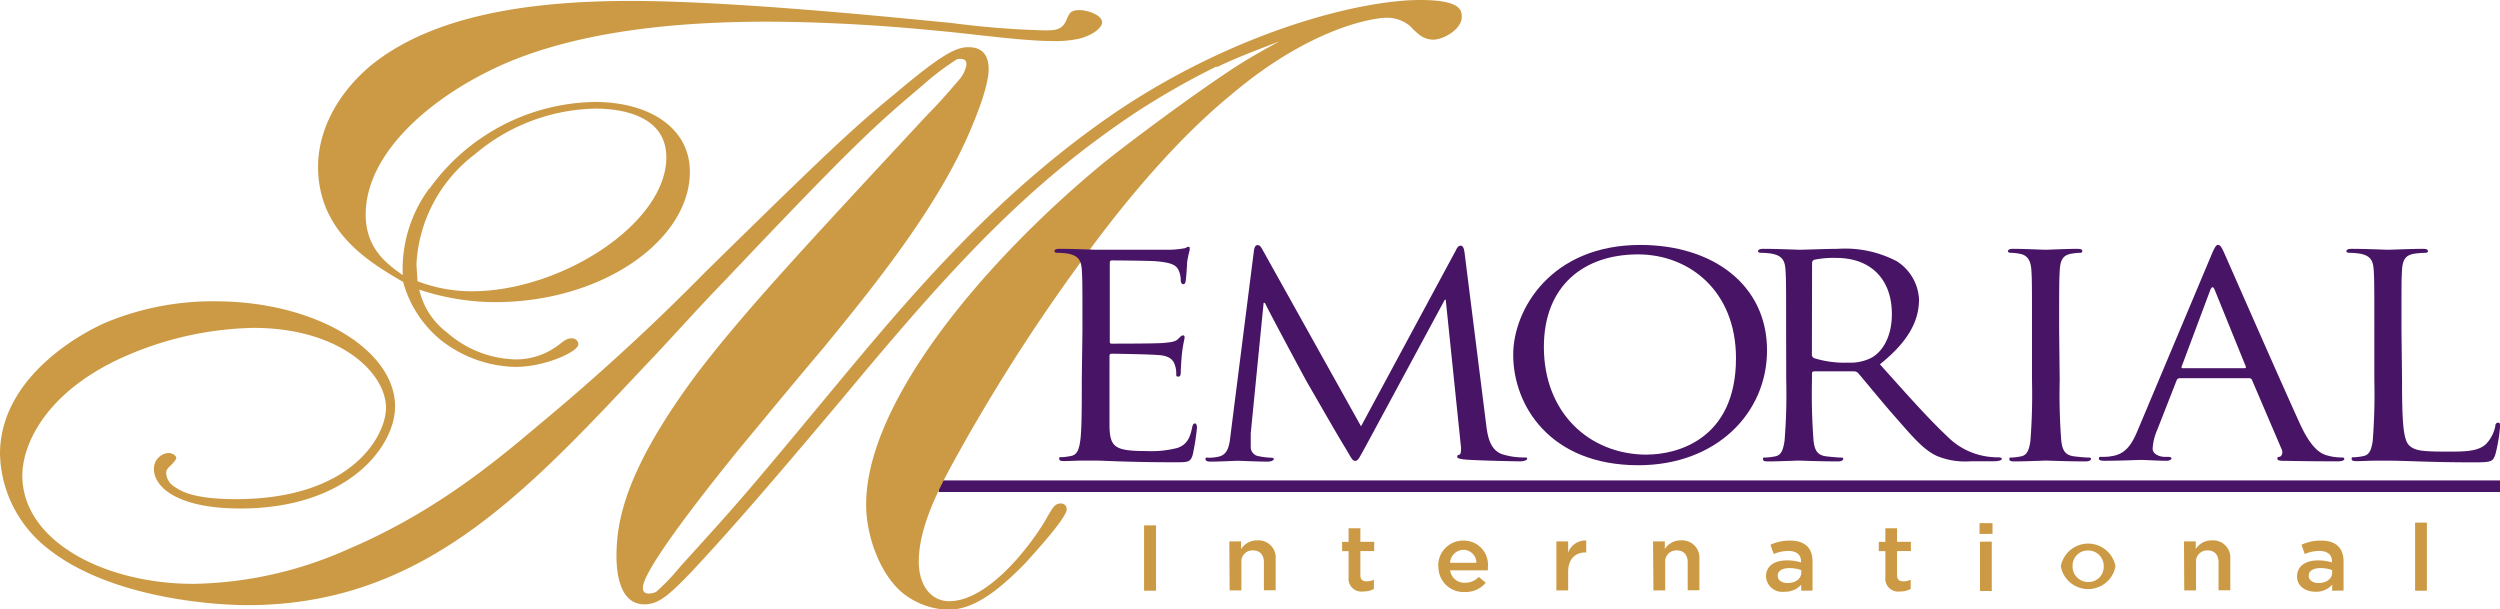 <svg xmlns="http://www.w3.org/2000/svg" viewBox="0 0 269.76 65.75"><defs><style>.cls-1{fill:#cc9a44;}.cls-2{fill:#481465;}</style></defs><title>logo</title><g id="Capa_2" data-name="Capa 2"><g id="Capa_1-2" data-name="Capa 1"><rect class="cls-1" x="123.45" y="56.69" width="1.29" height="7.05"/><path class="cls-1" d="M132.65,58.42h1.27v.83a2,2,0,0,1,1.73-.94,1.86,1.86,0,0,1,2,2v3.38h-1.27v-3c0-.82-.43-1.3-1.18-1.3a1.2,1.2,0,0,0-1.25,1.32v3h-1.27Z"/><path class="cls-1" d="M145.52,62.27v-2.8h-.7v-1h.7V57h1.27v1.46h1.49v1h-1.49v2.61c0,.47.25.66.68.66a1.75,1.75,0,0,0,.78-.18v1a2.26,2.26,0,0,1-1.14.27,1.39,1.39,0,0,1-1.59-1.56"/><path class="cls-1" d="M155.19,61.1v0a2.69,2.69,0,0,1,2.71-2.77,2.61,2.61,0,0,1,2.65,2.86c0,.11,0,.23,0,.35h-4.07a1.53,1.53,0,0,0,1.6,1.34,2,2,0,0,0,1.49-.63l.75.63a2.83,2.83,0,0,1-2.26,1,2.71,2.71,0,0,1-2.85-2.76m4.1-.39a1.4,1.4,0,0,0-1.4-1.4,1.47,1.47,0,0,0-1.44,1.4Z"/><path class="cls-1" d="M167.94,58.42h1.27v1.2a2,2,0,0,1,1.95-1.3v1.29h-.07c-1.11,0-1.88.7-1.88,2.1v2h-1.27Z"/><path class="cls-1" d="M178.37,58.42h1.27v.83a2,2,0,0,1,1.73-.94,1.86,1.86,0,0,1,2,2v3.38h-1.26v-3c0-.82-.43-1.3-1.18-1.3a1.2,1.2,0,0,0-1.25,1.32v3h-1.27Z"/><path class="cls-1" d="M194.36,63.74v-.65a2.3,2.3,0,0,1-1.8.76,1.75,1.75,0,0,1-2-1.64v0c0-1.18.95-1.74,2.25-1.74a4.87,4.87,0,0,1,1.53.22v-.1c0-.74-.49-1.14-1.36-1.14a4,4,0,0,0-1.59.33l-.35-1a5,5,0,0,1,2.11-.45c1.64,0,2.43.83,2.43,2.25v3.15Zm0-2.22a3.57,3.57,0,0,0-1.27-.22c-.8,0-1.27.31-1.27.83v0c0,.5.47.78,1.07.78.84,0,1.47-.45,1.47-1.11Z"/><path class="cls-1" d="M203.44,62.27v-2.8h-.71v-1h.71V57h1.26v1.46h1.49v1H204.7v2.61c0,.47.26.66.69.66a1.75,1.75,0,0,0,.78-.18v1a2.29,2.29,0,0,1-1.14.27,1.39,1.39,0,0,1-1.59-1.56"/><path class="cls-1" d="M213.6,56.45H215v1.16H213.6Zm.05,2h1.27v5.32h-1.27Z"/><path class="cls-1" d="M222.37,61.11v0a3,3,0,0,1,5.9,0v0a3,3,0,0,1-5.9,0m4.63,0v0a1.67,1.67,0,0,0-1.69-1.71,1.63,1.63,0,0,0-1.67,1.69v0a1.67,1.67,0,0,0,1.68,1.71A1.63,1.63,0,0,0,227,61.11"/><path class="cls-1" d="M235.66,58.42h1.27v.83a2,2,0,0,1,1.73-.94,1.86,1.86,0,0,1,2,2v3.38h-1.27v-3c0-.82-.43-1.3-1.18-1.3a1.2,1.2,0,0,0-1.25,1.32v3h-1.27Z"/><path class="cls-1" d="M251.65,63.74v-.65a2.28,2.28,0,0,1-1.79.76c-1.05,0-2-.57-2-1.64v0c0-1.18,1-1.74,2.24-1.74a4.87,4.87,0,0,1,1.53.22v-.1c0-.74-.48-1.14-1.36-1.14a4,4,0,0,0-1.58.33l-.35-1a4.92,4.92,0,0,1,2.11-.45c1.63,0,2.43.83,2.43,2.25v3.15Zm0-2.22a3.49,3.49,0,0,0-1.27-.22c-.79,0-1.26.31-1.26.83v0c0,.5.47.78,1.06.78.84,0,1.47-.45,1.47-1.11Z"/><rect class="cls-1" x="260.6" y="56.39" width="1.27" height="7.35"/><rect class="cls-2" x="101.29" y="51.84" width="168.47" height="1.25"/><path class="cls-1" d="M131.27,7.17a83.7,83.7,0,0,0-8.63,4.91c-11.92,7.91-20,16.8-31.7,30.87C85,50,79.58,56.4,74.65,61.66c-2.52,2.63-3.6,3.55-5.13,3.55-2.63,0-3-3.36-3-5.18,0-3.72.88-9.26,8.75-19.8,5-6.53,11-13,24.82-27.87,1.19-1.19,2.29-2.46,3.38-3.73A3.32,3.32,0,0,0,104.28,7c0-.28,0-.64-.66-.64-.22,0-.33,0-.44.09a27.14,27.14,0,0,0-3.49,2.64c-5.14,4.35-7.1,6-21.54,21.25-3,3.08-5.79,6.26-8.74,9.34C56.51,53.4,45.46,65.3,26.67,65.3,24.16,65.3,12,64.84,4.92,59A13.32,13.32,0,0,1,0,49C0,40.6,9,35.79,11.69,34.69a30.19,30.19,0,0,1,11.49-2.18c10.91,0,19.45,5.27,19.45,11.36,0,4.25-5,11-16.72,11-6.67,0-9.3-2.27-9.3-4.26a1.7,1.7,0,0,1,1.54-1.73c.43,0,.87.26.87.55,0,.08-.1.27-.44.63s-.65.55-.65,1a1.83,1.83,0,0,0,.87,1.44c.66.46,2,1.36,6.67,1.36C38,53.85,41.65,47,41.65,44c0-3.72-4.92-8.62-14.32-8.62A36.11,36.11,0,0,0,14,38.23C4.92,42.05,2.41,48,2.41,51.31,2.41,58.39,11.27,63,20.88,63a42.44,42.44,0,0,0,16.61-3.71c9-3.82,15.42-9,20.66-13.45a239.33,239.33,0,0,0,18-16.53C88.53,17.17,91.82,14,96.4,10.26c5.25-4.45,6.78-5.17,8.1-5.17,1.52,0,2.18.9,2.18,2.36,0,1.82-1.31,5.08-2.18,7.08-3.62,8.27-10.5,16.72-15.64,23-3,3.54-6,7.18-9,10.8-2.52,3.1-10.49,13-10.49,15.08,0,.18,0,.64.66.64a2,2,0,0,0,.76-.18,22.73,22.73,0,0,0,2.61-2.73c6.35-7,6.69-7.35,16.41-19.07,8.31-10,17.82-21.43,31.26-30.42C133.79,3.28,146.8,0,153.24,0c4.38,0,4.49,1.11,4.49,1.82,0,1.36-2,2.46-3.07,2.46a2.46,2.46,0,0,1-1.42-.46,8.85,8.85,0,0,1-1.08-1,3.82,3.82,0,0,0-2.63-.9c-1,0-7.86.81-16.73,8.34-7,5.73-13.33,14-16.62,18.62a197.13,197.13,0,0,0-13.86,22c-1.33,2.55-3.18,6.27-3.18,9.72,0,2.55,1.31,4.27,3.28,4.27,4.15,0,8.64-5.8,10.38-8.72.77-1.36,1-1.82,1.64-1.82a.6.6,0,0,1,.66.64c0,.91-3.5,4.72-4.49,5.82-3.28,3.36-5.79,5-8.29,5a8.2,8.2,0,0,1-4.94-1.82c-2.4-2-3.92-6.09-3.92-9.53,0-11.17,13-26.52,25.79-37,2.85-2.27,9.4-7.17,14-10.18,1.54-1,3.17-1.9,4.82-2.81-2.31.91-4.6,1.74-6.79,2.81M46.35,20.35A22.37,22.37,0,0,1,64.17,11c5.79,0,10.27,2.72,10.27,7.54,0,7.35-9.4,14.06-21,14.06a25.91,25.91,0,0,1-8.2-1.35,8,8,0,0,0,3,4.63,11.58,11.58,0,0,0,7.32,2.9A7.5,7.5,0,0,0,60,37.42c.57-.36,1-.91,1.65-.91a.68.68,0,0,1,.76.63c0,.82-3.61,2.45-6.78,2.45a13.41,13.41,0,0,1-8.19-3,12.28,12.28,0,0,1-3.94-6.17c-3.6-2.09-9.18-5.37-9.18-12.44,0-3.64,1.85-7.73,5.8-11C46.78,1.64,57.17.1,68.1.1c11.8,0,31.15,2.08,34.43,2.36a94.73,94.73,0,0,0,10.27.82c1.2,0,1.86-.1,2.3-1.19.33-.72.43-1,1.42-1,.65,0,2.4.44,2.4,1.35,0,.45-.77,1.27-2.4,1.72a12.16,12.16,0,0,1-3,.27c-1.1,0-2.19-.09-3.28-.17-3.28-.28-6.56-.73-9.73-1-5.58-.55-12.13-.92-18-.92C74.65,2.36,63.83,3,55,6.64,47.22,9.9,39.46,16.16,39.46,23.16c0,3.82,2.52,5.45,4,6.53a14.63,14.63,0,0,1,2.85-9.34m4.59,11.08c9.72,0,21-7.36,21-14.44,0-4.82-5.46-5.27-7.64-5.27a20.68,20.68,0,0,0-13,4.91,15.93,15.93,0,0,0-6.32,11.8c0,.62.1,1.26.1,1.91a16.35,16.35,0,0,0,5.91,1.09"/><path class="cls-2" d="M259.19,41.05c0,4.45.13,6.39.76,7s1.47.68,4.18.68c1.84,0,3.38,0,4.21-.91a4,4,0,0,0,.91-1.81c0-.25.1-.4.31-.4s.2.12.2.46a16.71,16.71,0,0,1-.51,3c-.26.69-.35.82-2.19.82-5,0-7.31-.18-9.34-.18-.14,0-.72,0-1.42,0s-1.46.05-2,.05c-.38,0-.55-.05-.55-.25s.07-.17.28-.17a6.16,6.16,0,0,0,1-.13c.69-.13.87-.79,1-1.67a65.48,65.48,0,0,0,.17-6.57V35.65c0-4.73,0-5.57-.07-6.55s-.34-1.52-1.49-1.73a7.53,7.53,0,0,0-1.18-.09c-.14,0-.27-.06-.27-.19s.16-.24.55-.24c1.56,0,3.75.1,3.92.1s2.71-.1,3.77-.1c.37,0,.55.07.55.24s-.14.19-.27.19a9.7,9.7,0,0,0-1.16.09c-1,.15-1.29.67-1.36,1.73s-.06,1.82-.06,6.55Z"/><path class="cls-2" d="M160.37,45.87c.14,1.09.37,2.79,1.88,3.19a7.75,7.75,0,0,0,2.25.3c.18,0,.29,0,.29.14s-.32.28-.75.28c-.76,0-4.51-.09-5.8-.18-.8-.07-1-.16-1-.31s.07-.19.24-.23.21-.52.14-1.06L156,32.34h-.1l-8.52,15.78c-.73,1.32-.84,1.61-1.15,1.61s-.41-.31-1.07-1.41c-.92-1.48-3.91-6.73-4.08-7-.32-.56-4.22-7.82-4.59-8.64h-.14l-1.39,14.07c0,.47,0,1,0,1.54a1,1,0,0,0,.89.94,7.74,7.74,0,0,0,1.33.16c.14,0,.28.06.28.14s-.21.28-.63.28c-1.29,0-3-.09-3.24-.09s-2,.09-2.92.09c-.35,0-.59-.05-.59-.28s.16-.14.34-.14a4.74,4.74,0,0,0,1-.1c1.15-.2,1.25-1.36,1.38-2.51L135.31,27c.06-.34.17-.55.38-.55s.34.12.52.46L146.86,46l10.24-19c.13-.28.27-.49.51-.49s.36.24.43.82Z"/><path class="cls-2" d="M177,26.43c7.83,0,13.67,4.31,13.67,11.37,0,6.8-5.5,12.4-13.88,12.4-9.54,0-13.51-6.45-13.51-11.92,0-4.9,4.1-11.85,13.72-11.85m.73,22.62c3.13,0,9.59-1.57,9.59-10.4,0-7.28-5.07-11.2-10.57-11.2-5.82,0-10.16,3.35-10.16,10,0,7.06,4.87,11.61,11.14,11.61"/><path class="cls-2" d="M192.73,35.65c0-4.73,0-5.57-.07-6.55s-.34-1.51-1.49-1.73a7.81,7.81,0,0,0-1.18-.09c-.15,0-.29-.06-.29-.19s.18-.24.55-.24c1.57,0,3.76.1,3.94.1.38,0,3-.1,4.11-.1a12,12,0,0,1,6.37,1.34,5.16,5.16,0,0,1,2.4,4.12c0,2.25-1.08,4.49-4.22,7,2.86,3.19,5.23,5.87,7.25,7.76a7.57,7.57,0,0,0,4.24,2.18,8.69,8.69,0,0,0,1.35.1c.18,0,.32.08.32.17s-.21.25-.84.25h-2.46A8,8,0,0,1,209,49.2c-1.51-.69-2.72-2.19-4.71-4.45-1.46-1.67-3.1-3.7-3.8-4.5a.61.61,0,0,0-.44-.18l-4.28,0c-.18,0-.25.08-.25.23V41a65.48,65.48,0,0,0,.17,6.57c.11.88.32,1.54,1.36,1.67.49.06,1.26.13,1.57.13s.27.08.27.17-.16.25-.55.25c-1.91,0-4.1-.09-4.28-.09s-2.23.09-3.27.09c-.38,0-.56-.05-.56-.25s.07-.17.28-.17a6.28,6.28,0,0,0,1.05-.13c.69-.13.86-.79,1-1.67a61.86,61.86,0,0,0,.18-6.57Zm2.78,2.63a.4.4,0,0,0,.25.37,11,11,0,0,0,3.65.48,5,5,0,0,0,2.61-.57c1.21-.73,2.12-2.35,2.12-4.67,0-3.79-2.3-6.06-6-6.06a10.44,10.44,0,0,0-2.33.19.35.35,0,0,0-.28.35Z"/><path class="cls-2" d="M222.25,41a65.37,65.37,0,0,0,.17,6.57c.11.87.32,1.54,1.37,1.67.47.06,1.24.13,1.55.13s.28.08.28.17-.16.25-.55.25c-1.91,0-4.1-.09-4.28-.09s-2.38.09-3.41.09c-.39,0-.56-.05-.56-.25s.07-.17.27-.17a6.28,6.28,0,0,0,1-.13c.69-.13.87-.8,1-1.67a65.37,65.37,0,0,0,.17-6.57V35.65c0-4.73,0-5.57-.07-6.55s-.42-1.54-1.17-1.7a5.29,5.29,0,0,0-1.09-.12c-.13,0-.26-.06-.26-.19s.16-.24.54-.24c1.14,0,3.34.1,3.52.1s2.37-.1,3.4-.1c.39,0,.56.07.56.24s-.13.19-.27.19a6.29,6.29,0,0,0-.88.09c-.93.15-1.21.67-1.28,1.73s-.07,1.82-.07,6.55Z"/><path class="cls-2" d="M238.58,27.61c.42-1,.55-1.18.76-1.18s.35.15.76,1.09c.51,1.15,6,13.67,8.11,18.29,1.25,2.69,2.27,3.19,3,3.36a5.3,5.3,0,0,0,1.39.19c.21,0,.36,0,.36.17s-.32.25-.7.25-3.07,0-5.47-.05c-.66,0-1.05,0-1.05-.23s.1-.18.24-.21.43-.32.22-.81L243,41a.3.3,0,0,0-.3-.19h-7.5a.36.36,0,0,0-.34.25l-2.1,5.36a5.72,5.72,0,0,0-.48,2c0,.58.74.88,1.33.88h.34c.25,0,.36.06.36.17s-.22.25-.52.25c-.84,0-2.35-.09-2.73-.09s-2.29.09-3.93.09c-.45,0-.65-.05-.65-.25s.13-.17.3-.17.73,0,1-.07c1.6-.19,2.28-1.33,2.91-2.85Zm3.6,12.12c.18,0,.18-.07.14-.21L239,31.34c-.17-.46-.34-.46-.52,0l-3.06,8.18c-.07.16,0,.21.1.21Z"/><path class="cls-2" d="M116.8,35.65c0-4.73,0-5.57-.07-6.55s-.35-1.51-1.49-1.73a7.56,7.56,0,0,0-1.19-.09c-.13,0-.27-.06-.27-.19s.16-.24.56-.24c1.56,0,3.75.1,3.92.1s7.18,0,8,0a10.63,10.63,0,0,0,1.49-.15c.18,0,.32-.17.49-.17s.13.14.13.29-.16.56-.28,1.42c0,.31-.09,1.64-.16,2,0,.16-.11.33-.24.33s-.28-.14-.28-.39a2.79,2.79,0,0,0-.22-1.09c-.23-.49-.59-.85-2.46-1-.6-.06-4.39-.09-4.78-.09-.13,0-.2.09-.2.3v8.38c0,.21,0,.3.2.3.45,0,4.73,0,5.53-.07s1.33-.12,1.64-.43.39-.39.53-.39.17.08.17.24-.17.7-.28,1.71c-.07.6-.13,1.72-.13,1.94s0,.56-.25.56-.24-.11-.24-.26a2.56,2.56,0,0,0-.15-1c-.14-.42-.44-1-1.81-1.07-.93-.08-4.38-.14-5-.14-.17,0-.24.08-.24.2V41c0,1,0,4.54,0,5.18.1,2.09.63,2.49,4,2.49a11.14,11.14,0,0,0,3.34-.34c.91-.32,1.33-.94,1.57-2.18.07-.33.15-.46.31-.46s.22.25.22.46a26.51,26.51,0,0,1-.46,2.92c-.24.81-.52.81-1.88.81-5.25,0-7.58-.18-8.6-.18-.06,0-.66,0-1.38,0s-1.5.05-2,.05c-.38,0-.55-.05-.55-.25s.07-.17.28-.17a6.43,6.43,0,0,0,1-.13c.7-.13.87-.79,1-1.67.16-1.26.16-3.66.16-6.57Z"/></g></g></svg>